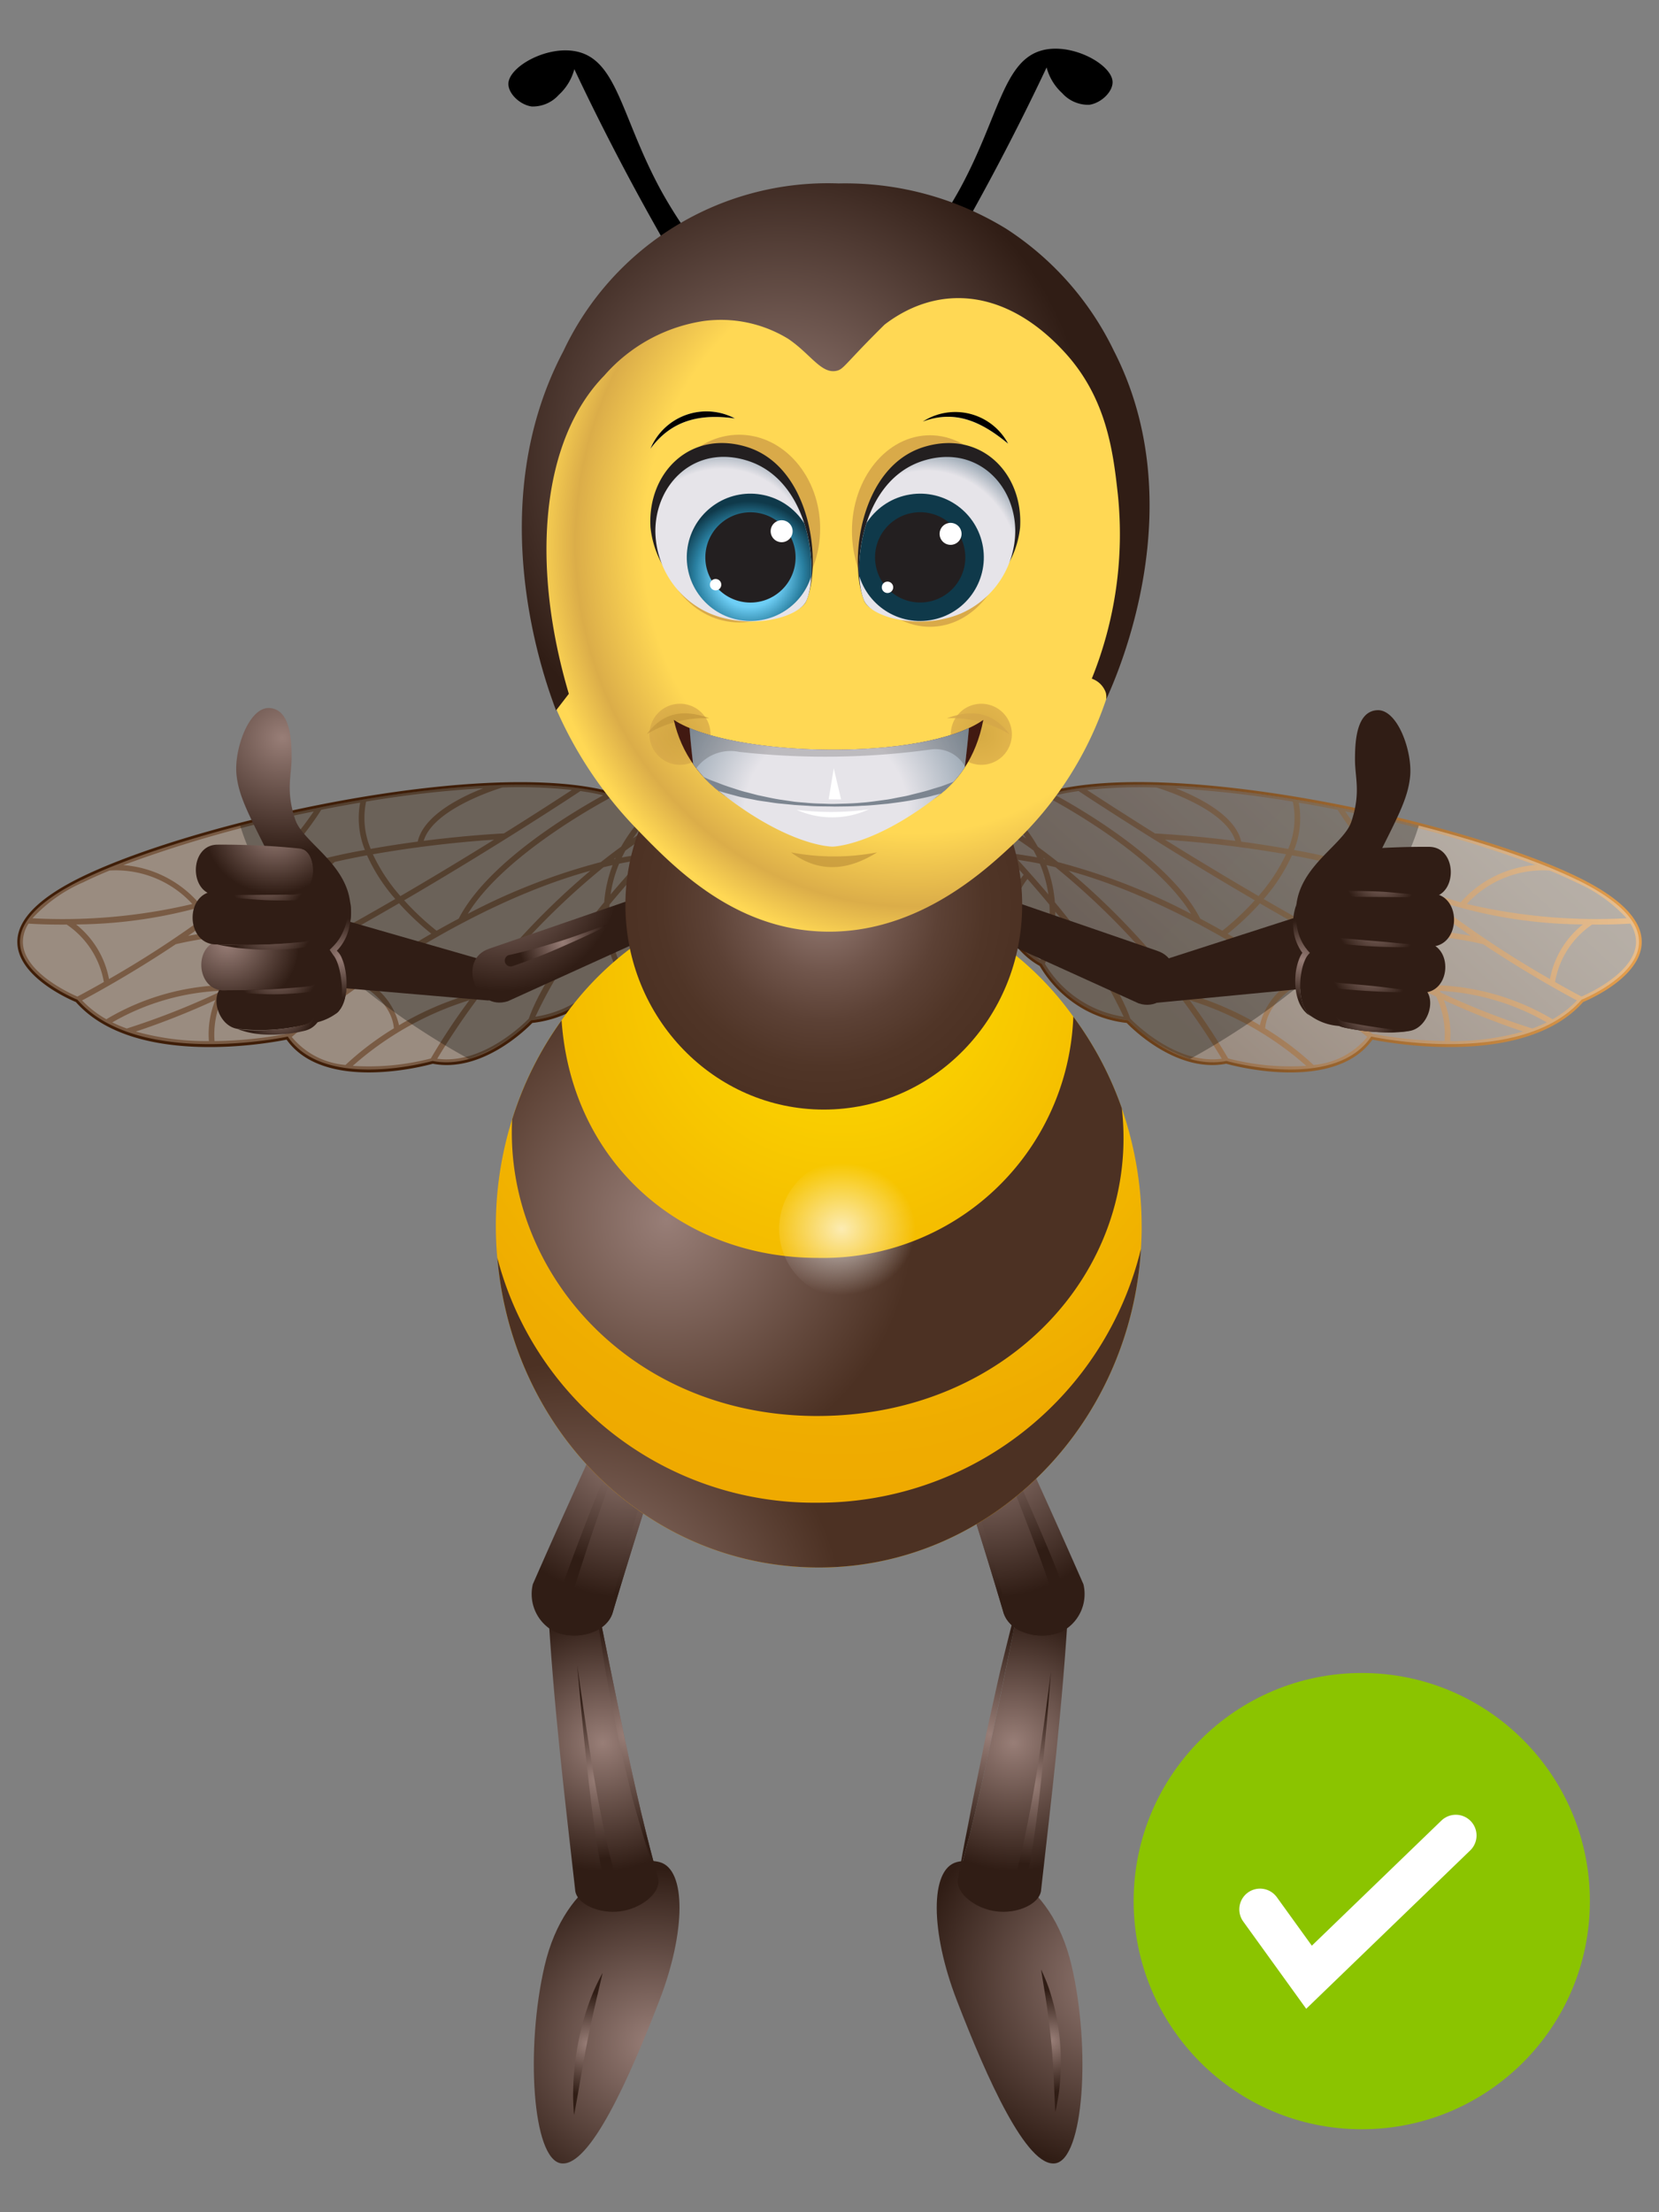 <svg xmlns="http://www.w3.org/2000/svg" xmlns:xlink="http://www.w3.org/1999/xlink" width="120" height="160" viewBox="0 0 120 160">
  <rect x="0" y="0" width="120" height="160" fill="#808080" stroke="none"/>
  <defs>
    <radialGradient id="radial-gradient" cx="0.458" cy="0.678" r="0.662" gradientTransform="translate(-0.025) scale(1.054 1)" gradientUnits="objectBoundingBox">
      <stop offset="0.81" stop-color="#e6e4e9"/>
      <stop offset="0.99" stop-color="#91a0ad"/>
    </radialGradient>
    <radialGradient id="radial-gradient-2" cx="0.411" cy="0.668" r="0.662" gradientTransform="translate(-0.027) scale(1.054 1)" xlink:href="#radial-gradient"/>
    <radialGradient id="radial-gradient-3" cx="0.743" cy="-0.056" r="0.894" gradientTransform="matrix(1.006, 0.348, -0.373, 0.938, 2.99, -4.419)" gradientUnits="objectBoundingBox">
      <stop offset="0" stop-color="#334157"/>
      <stop offset="1"/>
    </radialGradient>
    <radialGradient id="radial-gradient-4" cx="0.256" cy="-0.052" r="0.894" gradientTransform="matrix(-1.006, 0.348, 0.373, 0.938, 148.53, -25.734)" xlink:href="#radial-gradient-3"/>
    <linearGradient id="linear-gradient" y1="0.5" x2="1" y2="0.5" gradientUnits="objectBoundingBox">
      <stop offset="0" stop-color="#3f1e08"/>
      <stop offset="1" stop-color="#e6a04e"/>
    </linearGradient>
    <linearGradient id="linear-gradient-2" x1="5.725" y1="11.334" x2="6.643" y2="10.858" gradientUnits="objectBoundingBox">
      <stop offset="0" stop-color="#b49780"/>
      <stop offset="0.07" stop-color="#bba08a"/>
      <stop offset="0.34" stop-color="#d6c1ae"/>
      <stop offset="0.59" stop-color="#e9d9c8"/>
      <stop offset="0.82" stop-color="#f4e7d8"/>
      <stop offset="1" stop-color="#f9edde"/>
    </linearGradient>
    <linearGradient id="linear-gradient-3" x1="-0.258" y1="-0.053" x2="0.664" y2="0.529" gradientUnits="objectBoundingBox">
      <stop offset="0"/>
      <stop offset="1" stop-color="#040200"/>
    </linearGradient>
    <linearGradient id="linear-gradient-4" x1="26.435" y1="0.5" x2="27.435" y2="0.5" xlink:href="#linear-gradient"/>
    <linearGradient id="linear-gradient-5" x1="29.486" y1="-16.427" x2="30.429" y2="-16.427" xlink:href="#linear-gradient-2"/>
    <linearGradient id="linear-gradient-6" x1="39.403" y1="-0.053" x2="40.325" y2="0.529" xlink:href="#linear-gradient-3"/>
    <radialGradient id="radial-gradient-5" cx="0.509" cy="0.427" r="0.955" gradientTransform="translate(1.81 0.606) scale(0.408 0.888)" gradientUnits="objectBoundingBox">
      <stop offset="0" stop-color="#987e77"/>
      <stop offset="1" stop-color="#301d15"/>
    </radialGradient>
    <radialGradient id="radial-gradient-6" cx="4.38" cy="10.801" r="1.181" gradientTransform="translate(0.352) scale(0.295 1)" xlink:href="#radial-gradient-5"/>
    <radialGradient id="radial-gradient-7" cx="0.191" cy="-0.103" r="0.944" gradientTransform="translate(0.089) scale(0.537 1)" xlink:href="#radial-gradient-5"/>
    <radialGradient id="radial-gradient-8" cx="0.5" cy="0.5" r="0.932" gradientTransform="translate(0.295) scale(0.41 1)" xlink:href="#radial-gradient-5"/>
    <radialGradient id="radial-gradient-9" cx="0.409" cy="0.093" r="0.372" gradientTransform="translate(-0.72) scale(2.758 1)" xlink:href="#radial-gradient-5"/>
    <radialGradient id="radial-gradient-10" cx="0.5" cy="0.5" r="0.36" gradientTransform="translate(-2.139) scale(5.28 1)" xlink:href="#radial-gradient-5"/>
    <radialGradient id="radial-gradient-11" cx="0.648" cy="-0.191" r="1.146" gradientTransform="matrix(0.463, -0.023, 0.012, 1.104, -8.067, -0.564)" xlink:href="#radial-gradient-5"/>
    <radialGradient id="radial-gradient-12" cx="0.5" cy="0.5" r="0.683" gradientTransform="translate(0.197) scale(0.605 1)" xlink:href="#radial-gradient-5"/>
    <radialGradient id="radial-gradient-13" cx="0.729" cy="-0.238" r="1.262" gradientTransform="matrix(0.405, -0.02, 0.009, 1.04, -0.048, 0.324)" xlink:href="#radial-gradient-5"/>
    <radialGradient id="radial-gradient-14" cx="0.5" cy="0.5" r="0.767" gradientTransform="translate(0.241) scale(0.519 1)" xlink:href="#radial-gradient-5"/>
    <radialGradient id="radial-gradient-15" cx="0.652" cy="-0.227" r="1.223" gradientTransform="translate(1.631 0.672) scale(0.418 1.068)" xlink:href="#radial-gradient-5"/>
    <radialGradient id="radial-gradient-16" cx="0.5" cy="0.5" r="0.764" gradientTransform="translate(0.239) scale(0.522 1)" xlink:href="#radial-gradient-5"/>
    <radialGradient id="radial-gradient-17" cx="0.657" cy="-0.271" r="1.235" gradientTransform="translate(0.374) scale(0.43 1)" xlink:href="#radial-gradient-5"/>
    <radialGradient id="radial-gradient-18" cx="0.5" cy="0.5" r="0.763" gradientTransform="translate(0.238) scale(0.523 1)" xlink:href="#radial-gradient-5"/>
    <radialGradient id="radial-gradient-19" cx="0.5" cy="0.5" r="0.852" gradientTransform="matrix(-0.456, 0, 0, 1, 114.321, 0)" xlink:href="#radial-gradient-5"/>
    <radialGradient id="radial-gradient-20" cx="0.5" cy="0.5" r="1.128" gradientTransform="matrix(-0.33, 0, 0, 1, 158.94, 0)" xlink:href="#radial-gradient-5"/>
    <radialGradient id="radial-gradient-21" cx="0.809" cy="-0.103" r="0.944" gradientTransform="matrix(-0.537, 0, 0, 1, 114.942, 0)" xlink:href="#radial-gradient-5"/>
    <radialGradient id="radial-gradient-22" cx="0.5" cy="0.5" r="0.932" gradientTransform="matrix(-0.41, 0, 0, 1, 191.527, 0)" xlink:href="#radial-gradient-5"/>
    <radialGradient id="radial-gradient-23" cx="0.591" cy="0.093" r="0.372" gradientTransform="matrix(-2.758, 0, 0, 1, 502.311, 0)" xlink:href="#radial-gradient-5"/>
    <radialGradient id="radial-gradient-24" cx="0.499" cy="0.5" r="0.358" gradientTransform="translate(-2.62) scale(6.251 1)" xlink:href="#radial-gradient-5"/>
    <radialGradient id="radial-gradient-25" cx="-0.535" cy="-0.188" r="1.146" gradientTransform="matrix(-0.463, -0.023, -0.012, 1.104, 234.432, 2.62)" xlink:href="#radial-gradient-5"/>
    <radialGradient id="radial-gradient-26" cx="0.5" cy="0.501" r="0.705" gradientTransform="translate(0.211) scale(0.579 1)" xlink:href="#radial-gradient-5"/>
    <radialGradient id="radial-gradient-27" cx="0.272" cy="-0.26" r="1.262" gradientTransform="matrix(-0.405, -0.02, -0.009, 1.04, 171.268, 2.565)" xlink:href="#radial-gradient-5"/>
    <radialGradient id="radial-gradient-28" cx="0.5" cy="0.5" r="0.791" gradientTransform="translate(0.25) scale(0.5 1)" xlink:href="#radial-gradient-5"/>
    <radialGradient id="radial-gradient-29" cx="0.729" cy="-0.227" r="1.223" gradientTransform="matrix(-0.418, 0, 0, 1.068, 165.652, 0.673)" xlink:href="#radial-gradient-5"/>
    <radialGradient id="radial-gradient-30" cx="0.5" cy="0.5" r="0.797" gradientTransform="translate(0.252) scale(0.495 1)" xlink:href="#radial-gradient-5"/>
    <radialGradient id="radial-gradient-31" cx="0.343" cy="-0.271" r="1.235" gradientTransform="matrix(-0.43, 0, 0, 1, 186.095, 0)" xlink:href="#radial-gradient-5"/>
    <radialGradient id="radial-gradient-32" cx="0.5" cy="0.5" r="0.805" gradientTransform="translate(0.256) scale(0.488 1)" xlink:href="#radial-gradient-5"/>
    <radialGradient id="radial-gradient-33" cx="0.794" cy="0.61" r="0.565" gradientTransform="translate(-0.855) scale(2.077 1)" xlink:href="#radial-gradient-5"/>
    <radialGradient id="radial-gradient-34" cx="0.5" cy="0.5" r="0.373" gradientTransform="translate(-0.993) scale(2.986 1)" xlink:href="#radial-gradient-5"/>
    <radialGradient id="radial-gradient-35" cx="0.5" cy="0.5" r="0.362" gradientTransform="translate(-1.759) scale(4.516 1)" xlink:href="#radial-gradient-5"/>
    <radialGradient id="radial-gradient-36" cx="0.5" cy="0.5" r="0.393" gradientTransform="translate(-0.523) scale(2.047 1)" xlink:href="#radial-gradient-5"/>
    <radialGradient id="radial-gradient-37" cx="0.5" cy="0.5" r="0.388" gradientTransform="translate(-0.613) scale(2.227 1)" xlink:href="#radial-gradient-5"/>
    <radialGradient id="radial-gradient-38" cx="0.5" cy="0.5" r="0.381" gradientTransform="translate(-0.755) scale(2.509 1)" xlink:href="#radial-gradient-5"/>
    <radialGradient id="radial-gradient-39" cx="0.5" cy="0.5" r="0.359" gradientTransform="translate(-2.29) scale(5.576 1)" xlink:href="#radial-gradient-5"/>
    <radialGradient id="radial-gradient-40" cx="0.5" cy="0.5" r="0.361" gradientTransform="translate(-1.907) scale(4.815 1)" xlink:href="#radial-gradient-5"/>
    <radialGradient id="radial-gradient-41" cx="1.197" cy="0.406" r="0.619" gradientTransform="translate(-1.289) scale(2.077 1)" xlink:href="#radial-gradient-5"/>
    <radialGradient id="radial-gradient-42" cx="0.5" cy="0.5" r="0.357" gradientTransform="translate(-3.099) scale(7.2 1)" xlink:href="#radial-gradient-5"/>
    <radialGradient id="radial-gradient-43" cx="0.5" cy="0.5" r="0.373" gradientTransform="translate(-0.993) scale(2.986 1)" xlink:href="#radial-gradient-5"/>
    <radialGradient id="radial-gradient-44" cx="0.5" cy="0.5" r="0.362" gradientTransform="translate(-1.759) scale(4.517 1)" xlink:href="#radial-gradient-5"/>
    <radialGradient id="radial-gradient-45" cx="0.5" cy="0.5" r="0.359" gradientTransform="translate(-2.366) scale(5.732 1)" xlink:href="#radial-gradient-5"/>
    <radialGradient id="radial-gradient-46" cx="0.5" cy="0.5" r="0.393" gradientTransform="translate(-0.523) scale(2.047 1)" xlink:href="#radial-gradient-5"/>
    <radialGradient id="radial-gradient-47" cx="0.5" cy="0.5" r="0.388" gradientTransform="translate(-0.613) scale(2.227 1)" xlink:href="#radial-gradient-5"/>
    <radialGradient id="radial-gradient-48" cx="0.5" cy="0.5" r="0.384" gradientTransform="translate(-0.672) scale(2.343 1)" xlink:href="#radial-gradient-5"/>
    <radialGradient id="radial-gradient-49" cx="0.493" cy="0.116" r="0.888" gradientTransform="translate(0.015 -0.006) scale(1.056 1.053)" gradientUnits="objectBoundingBox">
      <stop offset="0" stop-color="#ffe100"/>
      <stop offset="0.03" stop-color="#fede00"/>
      <stop offset="0.42" stop-color="#f5bf00"/>
      <stop offset="0.75" stop-color="#efac00"/>
      <stop offset="0.99" stop-color="#eea600"/>
    </radialGradient>
    <radialGradient id="radial-gradient-50" cx="0.531" cy="0.509" r="0.596" gradientTransform="translate(-0.092 -0.027) scale(0.653 1.053)" gradientUnits="objectBoundingBox">
      <stop offset="0" stop-color="#987e77"/>
      <stop offset="1" stop-color="#4c3123"/>
    </radialGradient>
    <radialGradient id="radial-gradient-51" cx="-0.259" cy="1.199" r="0.843" gradientTransform="translate(0.252) scale(0.495 1)" xlink:href="#radial-gradient-50"/>
    <radialGradient id="radial-gradient-52" cx="0.487" cy="0.5" r="0.529" gradientTransform="translate(-0.04 0.054) scale(1.006 0.893)" gradientUnits="objectBoundingBox">
      <stop offset="0" stop-color="#fff"/>
      <stop offset="1" stop-color="#fff" stop-opacity="0"/>
    </radialGradient>
    <radialGradient id="radial-gradient-53" cx="0.5" cy="0.5" r="0.493" gradientTransform="translate(-0.015) scale(1.031 1)" gradientUnits="objectBoundingBox">
      <stop offset="0" stop-color="#987e77"/>
      <stop offset="0.07" stop-color="#8e746c"/>
      <stop offset="0.33" stop-color="#71564c"/>
      <stop offset="0.57" stop-color="#5c4135"/>
      <stop offset="0.8" stop-color="#503527"/>
      <stop offset="1" stop-color="#4c3123"/>
    </radialGradient>
    <linearGradient id="linear-gradient-7" x1="0.255" y1="0.439" x2="1.402" y2="0.723" gradientUnits="objectBoundingBox">
      <stop offset="0" stop-color="#351b07"/>
      <stop offset="1" stop-color="#772304"/>
    </linearGradient>
    <linearGradient id="linear-gradient-8" x1="1.048" y1="0.909" x2="0.483" y2="0.487" gradientUnits="objectBoundingBox">
      <stop offset="0" stop-color="#fff"/>
      <stop offset="1" stop-color="#fff"/>
    </linearGradient>
    <linearGradient id="linear-gradient-9" x1="394.3" y1="0.439" x2="395.446" y2="0.723" xlink:href="#linear-gradient-7"/>
    <linearGradient id="linear-gradient-10" x1="395.093" y1="0.909" x2="394.527" y2="0.487" xlink:href="#linear-gradient-8"/>
    <radialGradient id="radial-gradient-54" cx="0.488" cy="0.469" r="0.488" gradientTransform="translate(0.044 -0.073) scale(1.198 1.143)" gradientUnits="objectBoundingBox">
      <stop offset="0.71" stop-color="#ffd854"/>
      <stop offset="0.89" stop-color="#dbad49"/>
      <stop offset="1" stop-color="#ffd854"/>
    </radialGradient>
    <radialGradient id="radial-gradient-55" cx="0.497" cy="0.462" r="0.517" gradientTransform="translate(0.003 -0.032) scale(0.839 1.184)" xlink:href="#radial-gradient-5"/>
    <radialGradient id="radial-gradient-56" cx="0.497" cy="0.5" r="0.433" gradientTransform="translate(0.776 0.28) scale(1.158 1.154)" gradientUnits="objectBoundingBox">
      <stop offset="0" stop-color="#c5983c"/>
      <stop offset="1" stop-color="#d5a648"/>
    </radialGradient>
    <radialGradient id="radial-gradient-57" cx="0.505" cy="0.491" r="0.409" gradientTransform="translate(0.85 1.166) scale(1.227 1.226)" xlink:href="#radial-gradient-56"/>
    <clipPath id="clip-path">
      <path id="Path_18828" data-name="Path 18828" d="M570.908,287.032c-.893-2.086-.322-8.671,4.292-10.113,3.762-1.176,6.644,1.646,6.644,5.115a6.563,6.563,0,0,1-3.939,5.939C574.964,289.207,571.437,288.266,570.908,287.032Z" transform="translate(-570.553 -276.648)" fill="url(#radial-gradient)"/>
    </clipPath>
    <radialGradient id="radial-gradient-59" cx="0.482" cy="0.717" r="0.568" gradientTransform="matrix(-0.987, -0.16, -0.16, 0.987, 252.656, 20.306)" gradientUnits="objectBoundingBox">
      <stop offset="0.46" stop-color="#6ecef5"/>
      <stop offset="0.75" stop-color="#297fa0"/>
      <stop offset="1" stop-color="#0f394a"/>
    </radialGradient>
    <clipPath id="clip-path-2">
      <path id="Path_18833" data-name="Path 18833" d="M443.366,287c.893-2.086.322-8.671-4.292-10.113-3.762-1.176-6.644,1.646-6.644,5.115a6.563,6.563,0,0,0,3.94,5.939C439.309,289.177,442.836,288.236,443.366,287Z" transform="translate(-432.43 -276.618)" fill="url(#radial-gradient-2)"/>
    </clipPath>
    <radialGradient id="radial-gradient-61" cx="0.346" cy="0.666" r="0.568" gradientTransform="matrix(0.783, 0.623, -0.623, 0.783, 0.557, -0.143)" xlink:href="#radial-gradient-59"/>
    <radialGradient id="radial-gradient-62" cx="0.5" cy="0.5" r="0.5" gradientTransform="matrix(1, 0, 0, 1, 0, 0)" xlink:href="#radial-gradient-56"/>
    <radialGradient id="radial-gradient-63" cx="0.5" cy="0.5" r="0.5" gradientTransform="matrix(1, 0, 0, 1, 0, 0)" xlink:href="#radial-gradient-56"/>
    <radialGradient id="radial-gradient-64" cx="0.801" cy="0.846" r="3.515" gradientTransform="translate(0.535) scale(0.332 1)" gradientUnits="objectBoundingBox">
      <stop offset="0.52" stop-color="#c5983c"/>
      <stop offset="1" stop-color="#d5a648"/>
    </radialGradient>
    <radialGradient id="radial-gradient-65" cx="0.199" cy="0.846" r="3.515" gradientTransform="matrix(-0.332, 0, 0, 1, 341.914, 0)" xlink:href="#radial-gradient-64"/>
    <radialGradient id="radial-gradient-66" cx="0.5" cy="0.5" r="1.088" gradientTransform="translate(0.328) scale(0.344 1)" gradientUnits="objectBoundingBox">
      <stop offset="0.01" stop-color="#561e13"/>
      <stop offset="1" stop-color="#411911"/>
    </radialGradient>
    <radialGradient id="radial-gradient-67" cx="0.489" cy="0.699" r="1.368" gradientTransform="translate(0.281) scale(0.425 1)" gradientUnits="objectBoundingBox">
      <stop offset="0.5" stop-color="#e6e4e9"/>
      <stop offset="0.99" stop-color="#91a0ad"/>
    </radialGradient>
    <radialGradient id="radial-gradient-68" cx="0.801" cy="0.845" r="6.648" gradientTransform="translate(0.414) scale(0.172 1)" xlink:href="#radial-gradient-64"/>
    <clipPath id="clip-Success_Bee">
      <rect width="120" height="160"/>
    </clipPath>
  </defs>
  <g id="Success_Bee" data-name="Success Bee" clip-path="url(#clip-Success_Bee)">
    <g id="Group_9019" data-name="Group 9019">
      <g id="Asset_1" data-name="Asset 1" transform="translate(1.25 3.521)" style="isolation: isolate">
        <g id="Layer_2" transform="translate(0 0)">
          <g id="Layer_2-2" transform="translate(0 0)">
            <g id="Group_8832" data-name="Group 8832">
              <path id="Path_18761" data-name="Path 18761" d="M347.374,20.507c-2.109-3.406-4.225-7.076-6.3-11.014q-1.867-3.548-3.469-6.951A3.83,3.83,0,0,1,336.479,4.4a2.518,2.518,0,0,1-1.961.84c-.876-.126-1.724-.967-1.681-1.681.076-1.238,2.876-2.786,5.011-2.277,2.886.688,3.185,4.81,6.022,10.023a33.064,33.064,0,0,0,7.989,9.591C350.986,22.046,347.881,21.691,347.374,20.507Z" transform="translate(-297.312 -1.06)" fill="url(#radial-gradient-3)"/>
              <path id="Path_18762" data-name="Path 18762" d="M568.525,19.317c2.109-3.406,4.225-7.076,6.3-11.014q1.867-3.548,3.469-6.951a3.832,3.832,0,0,0,1.128,1.862,2.518,2.518,0,0,0,1.961.84c.876-.126,1.724-.967,1.681-1.681-.076-1.238-2.876-2.786-5.011-2.277-2.886.688-3.185,4.81-6.022,10.023a33.062,33.062,0,0,1-7.989,9.591C564.913,20.856,568.018,20.5,568.525,19.317Z" transform="translate(-503.84 0.003)" fill="url(#radial-gradient-4)"/>
              <g id="Group_8779" data-name="Group 8779" transform="translate(69.691 53.042)">
                <path id="Path_18763" data-name="Path 18763" d="M700.767,508.615c.062-1.637-1.481-3.24-4.586-4.762-6.338-3.109-20.107-6.55-30.334-6.863l-.042-.013,0,.011c-4.556-.136-8.405.351-10.572,1.77l-.043.028-2.228,4.124.026.081c.054.173.113.381.179.618.519,1.837,1.482,5.246,4.06,6.658a8.606,8.606,0,0,0,3.317,3.2,8.175,8.175,0,0,0,2.97.92c.463.478,3.668,3.626,7.2,2.953.715.2,7.863,2.059,10.577-1.744,1.312.264,11.038,2.027,15.243-2.721.477-.2,4.142-1.8,4.234-4.26Zm-4.764-4.4a10.8,10.8,0,0,1,3.674,2.6,40.791,40.791,0,0,1-11.563-1.032,7.5,7.5,0,0,1,5.995-2.418c.687.284,1.323.569,1.9.849Zm-3.155,10.577a54.114,54.114,0,0,1-6.624-2.605l-.056-.122a17.2,17.2,0,0,1,7.728,2.281A10.35,10.35,0,0,1,692.848,514.794Zm-19.739-5.484a42.252,42.252,0,0,1,4.751-.918c.422.231.844.461,1.268.688,1.708.917,3.424,1.8,5.1,2.612a15.479,15.479,0,0,0-5.566,1.419C677.25,512.054,675.344,510.7,673.109,509.31Zm-5.043,3.434a22.94,22.94,0,0,1,8.436,4.75,18,18,0,0,1-5.647-.534A44.642,44.642,0,0,0,668.066,512.743Zm-.4-.53a53.384,53.384,0,0,0-8.354-8.836c6.153,1.7,12.11,5.2,16.23,8.006a4.827,4.827,0,0,0-2.391,3.173A22.574,22.574,0,0,0,667.67,512.213Zm7.375-10.026a12.725,12.725,0,0,1-1.991,3.024c-2.487-1.449-4.8-2.857-6.766-4.076A83.638,83.638,0,0,1,675.045,502.187Zm9.2,2.236a24.933,24.933,0,0,1-4.922-5.339,90.194,90.194,0,0,1,13.768,3.879,8.075,8.075,0,0,0-5.417,2.7,21.562,21.562,0,0,1-3.428-1.244Zm-.2.352c1.408,1.19,2.911,2.31,4.366,3.314a27.738,27.738,0,0,0-5.17-.473,43.717,43.717,0,0,0-4.571-4.664,29.409,29.409,0,0,1,5.362,1.818Zm-1-.873a40.771,40.771,0,0,0-7.42-2.02,6.179,6.179,0,0,0,.342-3.426c.938.159,1.877.332,2.811.518a22.457,22.457,0,0,0,4.266,4.929Zm-5.235-1.156a45.242,45.242,0,0,1,4.883,4.871,40.215,40.215,0,0,0-4.754.358c-1.534-.841-3.049-1.7-4.511-2.548a12.712,12.712,0,0,0,2.045-3.162c.775.143,1.558.3,2.337.481Zm-6.989,5.194a19.665,19.665,0,0,0,2.335-2.2c1.335.775,2.715,1.559,4.114,2.333a39.942,39.942,0,0,0-4.633.95q-.879-.539-1.816-1.079Zm1.963-2.42a19.5,19.5,0,0,1-2.345,2.2q-.783-.442-1.6-.875c-2.146-4.187-8.652-7.94-10.451-8.921.517-.124,1.068-.225,1.649-.307.592.393,6.041,3.991,12.746,7.9Zm5.759,2.786a38.952,38.952,0,0,1,4.485-.286,21.8,21.8,0,0,1,2.48,3.629c-.146,0-.294,0-.437,0C682.938,510.636,680.726,509.492,678.542,508.306Zm7.43,3.352a20.782,20.782,0,0,0-2.4-3.636,25.787,25.787,0,0,1,5.736.674c2.921,1.952,5.516,3.39,6.545,3.943l.231.123a7.446,7.446,0,0,1-1.759,1.362A17.558,17.558,0,0,0,685.972,511.658Zm-.61-6.321a34.553,34.553,0,0,0,11.15,1.927,6.616,6.616,0,0,0-2.379,3.952,73.738,73.738,0,0,1-8.771-5.88Zm-9.826-6.954a5.729,5.729,0,0,1-.332,3.422c-1.178-.211-2.328-.385-3.4-.527-.422-1.9-3.1-3.217-4.731-3.857a78.267,78.267,0,0,1,8.464.964Zm-9.845-1.016c.052.015,4.975,1.473,5.682,3.855-3.06-.388-5.407-.517-5.8-.536-2.373-1.484-4.136-2.632-4.918-3.145a35.962,35.962,0,0,1,5.04-.177v0Zm-7.88.711c.727.381,7.787,4.185,10.368,8.425a45.279,45.279,0,0,0-9.625-3.744q-.713-.567-1.464-1.112a12.064,12.064,0,0,0-1.727-2.335l.13-.24a8.694,8.694,0,0,1,2.319-.993Zm-1.47,5.9c.493.559,1.032,1.185,1.588,1.855a9.044,9.044,0,0,1-.647,3.992,6.147,6.147,0,0,1-2.034-2.08,5.29,5.29,0,0,1,1.092-3.767Zm-.689-1.383q.792.114,1.586.275a9.211,9.211,0,0,1,.617,2.229C657.035,504.133,656.268,503.272,655.652,502.6Zm-.43-.465c-.418-.449-.727-.772-.881-.931l.371-.686q1.068.676,2.067,1.4c.093.169.178.337.257.5C656.431,502.307,655.826,502.209,655.222,502.134Zm-.063-2.445a12.251,12.251,0,0,1,1.078,1.353q-.653-.451-1.333-.883l.254-.471Zm-1.02,1.889c.111.115.268.281.461.487q-.347-.034-.693-.058Zm3.354.871.124.1-.09-.019C657.515,502.5,657.5,502.475,657.492,502.449Zm-3.939,1.053c-.058-.2-.11-.389-.158-.546l.3-.557q.66.04,1.323.12c.3.329.657.718,1.048,1.157a5.79,5.79,0,0,0-1.259,3.29,19.185,19.185,0,0,1-1.256-3.463Zm4.047,6.611a9.3,9.3,0,0,0,.753-3.761,32.786,32.786,0,0,1,4.943,7.592,8.051,8.051,0,0,1-5.694-3.831Zm6.181,3.971c-.914-2.569-3.3-5.815-5.458-8.421a9.517,9.517,0,0,0-.608-2.685q.328.072.655.153a53.484,53.484,0,0,1,12.03,13.851c-3.271.451-6.316-2.586-6.617-2.9Zm13.251,3.348a21.752,21.752,0,0,0-3.5-2.649c.151-1.776,1.914-2.884,2.381-3.146,2.669,1.842,4.5,3.342,5.006,3.767a5.63,5.63,0,0,1-3.89,2.029Zm4.258-2.248c-.181-.155-.985-.828-2.265-1.8a15.469,15.469,0,0,1,5.962-1.329q.459.218.915.428a6.346,6.346,0,0,1,.606,3.218,30.319,30.319,0,0,1-5.219-.519Zm5.626.52a6.454,6.454,0,0,0-.468-2.968,55.588,55.588,0,0,0,5.745,2.278A18.832,18.832,0,0,1,686.915,515.705Zm9.5-3.221c-.224-.116-.918-.484-1.915-1.052a6.305,6.305,0,0,1,2.685-4.154c1.422.012,2.431-.047,2.764-.069a2.455,2.455,0,0,1,.408,1.394c-.08,2.131-3.391,3.645-3.942,3.883Z" transform="translate(-652.96 -496.966)" fill="url(#linear-gradient)"/>
              </g>
              <path id="Path_18764" data-name="Path 18764" d="M697.924,505.6c-9.041-4.435-33.73-9.7-40.751-5.106l-2.162,4c.463,1.489,1.317,5.655,4.2,7.187a8.166,8.166,0,0,0,6.234,4.075s3.424,3.676,7.113,2.938c0,0,7.8,2.234,10.479-1.762,0,0,10.842,2.339,15.213-2.665,0,0,9.558-3.825-.32-8.671Z" transform="translate(-585.1 -445.484)" opacity="0.5" fill="url(#linear-gradient-2)"/>
              <g id="Group_8780" data-name="Group 8780" transform="translate(69.909 53.228)">
                <path id="Path_18765" data-name="Path 18765" d="M686.464,501.664c-10.8-2.783-24.385-4.4-29.3-1.183l-2.162,4c.463,1.489,1.317,5.655,4.2,7.187a8.166,8.166,0,0,0,6.234,4.075,11.146,11.146,0,0,0,4.49,2.8c3.813-2.088,13.98-8.341,16.543-16.885Z" transform="translate(-655 -498.704)" opacity="0.3" fill="url(#linear-gradient-3)"/>
              </g>
              <g id="Group_8781" data-name="Group 8781" transform="translate(0 53.043)">
                <path id="Path_18766" data-name="Path 18766" d="M4.239,512.884c4.205,4.748,13.932,2.985,15.243,2.721,2.714,3.8,9.862,1.942,10.577,1.744,3.531.672,6.736-2.475,7.2-2.953a8.171,8.171,0,0,0,2.97-.92,8.6,8.6,0,0,0,3.317-3.2c2.578-1.412,3.54-4.821,4.06-6.658.067-.237.126-.446.179-.618l.026-.081L45.584,498.8l-.043-.028c-2.167-1.418-6.015-1.905-10.572-1.77l0-.011-.042.013c-10.227.313-24,3.754-30.334,6.863-3.1,1.521-4.647,3.124-4.585,4.761C.1,511.084,3.762,512.686,4.239,512.884Zm2.426-9.509a7.5,7.5,0,0,1,6,2.419A40.793,40.793,0,0,1,1.1,506.826a10.838,10.838,0,0,1,3.674-2.6c.573-.281,1.208-.566,1.9-.85Zm.21,10.982a17.181,17.181,0,0,1,7.728-2.281l-.056.122A54.036,54.036,0,0,1,7.924,514.8,10.3,10.3,0,0,1,6.875,514.357ZM22.11,513.12a15.508,15.508,0,0,0-5.566-1.419c1.677-.812,3.393-1.695,5.1-2.612.424-.227.846-.458,1.268-.688a42.2,42.2,0,0,1,4.751.918c-2.235,1.394-4.14,2.744-5.553,3.8Zm7.806,3.848a18,18,0,0,1-5.647.534,22.94,22.94,0,0,1,8.436-4.75A44.91,44.91,0,0,0,29.916,516.967Zm-2.3-2.4a4.827,4.827,0,0,0-2.391-3.173c4.12-2.809,10.077-6.308,16.23-8.006a53.424,53.424,0,0,0-8.354,8.836A22.519,22.519,0,0,0,27.615,514.564Zm6.866-13.421c-1.963,1.22-4.279,2.627-6.766,4.076a12.692,12.692,0,0,1-1.991-3.024A83.588,83.588,0,0,1,34.481,501.142Zm-21.387,4.533a8.075,8.075,0,0,0-5.417-2.7,90.17,90.17,0,0,1,13.768-3.879,24.926,24.926,0,0,1-4.922,5.339,21.6,21.6,0,0,1-3.428,1.244Zm3.645-.9A29.332,29.332,0,0,1,22.1,502.96a43.819,43.819,0,0,0-4.571,4.664,27.735,27.735,0,0,0-5.17.473c1.456-1,2.959-2.124,4.366-3.314Zm5.253-5.8c.934-.186,1.873-.359,2.811-.518a6.176,6.176,0,0,0,.342,3.426,40.674,40.674,0,0,0-7.42,2.02,22.426,22.426,0,0,0,4.266-4.929Zm3.307,3.291a12.7,12.7,0,0,0,2.045,3.162c-1.461.847-2.977,1.707-4.51,2.548a40.256,40.256,0,0,0-4.754-.357,45.021,45.021,0,0,1,4.883-4.871c.779-.178,1.563-.338,2.337-.481Zm2.835,6.754a40.225,40.225,0,0,0-4.633-.95c1.4-.773,2.779-1.557,4.114-2.333a19.57,19.57,0,0,0,2.335,2.2q-.938.538-1.817,1.079Zm12.6-11.4c.581.082,1.132.185,1.649.307-1.8.98-8.3,4.733-10.451,8.921q-.816.432-1.6.875a19.494,19.494,0,0,1-2.345-2.2c6.7-3.91,12.154-7.507,12.746-7.9ZM15.7,511.658c-.143,0-.29,0-.437,0a21.8,21.8,0,0,1,2.48-3.629,38.707,38.707,0,0,1,4.485.286c-2.185,1.188-4.4,2.331-6.529,3.345Zm-9.25,2.472a7.413,7.413,0,0,1-1.759-1.362l.231-.123c1.029-.553,3.624-1.99,6.545-3.943a25.786,25.786,0,0,1,5.736-.674,20.756,20.756,0,0,0-2.4,3.636A17.548,17.548,0,0,0,6.448,514.129Zm.188-2.905a6.616,6.616,0,0,0-2.379-3.952,34.581,34.581,0,0,0,11.15-1.928A73.623,73.623,0,0,1,6.636,511.224Zm27.061-13.8c-1.635.642-4.309,1.962-4.731,3.857-1.074.142-2.224.316-3.4.527a5.731,5.731,0,0,1-.332-3.422,78.263,78.263,0,0,1,8.464-.964Zm1.38-.057a35.959,35.959,0,0,1,5.04.177c-.782.514-2.546,1.663-4.918,3.145-.4.019-2.743.147-5.8.536.708-2.382,5.63-3.84,5.682-3.855v0Zm10.2,1.707.13.24a12.067,12.067,0,0,0-1.727,2.335q-.751.546-1.464,1.112a45.274,45.274,0,0,0-9.625,3.744c2.581-4.24,9.641-8.044,10.368-8.425a8.7,8.7,0,0,1,2.319.993Zm.243,8.679a6.138,6.138,0,0,1-2.034,2.08,9.044,9.044,0,0,1-.647-3.992c.556-.67,1.1-1.3,1.588-1.855a5.284,5.284,0,0,1,1.092,3.767Zm-2.605-2.646a9.216,9.216,0,0,1,.617-2.229q.794-.162,1.586-.275C44.5,503.279,43.733,504.14,42.913,505.111Zm.819-2.679c.08-.168.164-.335.257-.5q1-.725,2.067-1.4l.37.686c-.155.159-.463.481-.881.931Q44.64,502.255,43.732,502.432Zm2.131-2.265c-.454.287-.9.582-1.333.883a12.154,12.154,0,0,1,1.078-1.353l.254.471Zm1,1.846q-.346.024-.693.058c.193-.206.35-.371.461-.487l.232.429Zm-3.619.518-.09.019.124-.1Zm2.717,4.44A5.779,5.779,0,0,0,44.7,503.68c.391-.439.745-.828,1.048-1.157q.664-.078,1.323-.12l.3.557c-.048.158-.1.343-.158.546a19.169,19.169,0,0,1-1.256,3.464Zm-8.485,6.978a32.717,32.717,0,0,1,4.943-7.592,9.3,9.3,0,0,0,.752,3.761,8.054,8.054,0,0,1-5.694,3.831Zm-7.1,3.038a53.441,53.441,0,0,1,12.03-13.85c.219-.053.437-.1.655-.153a9.52,9.52,0,0,0-.608,2.685c-2.159,2.606-4.545,5.852-5.458,8.421-.3.311-3.346,3.348-6.617,2.9Zm-10.523-1.577c.507-.425,2.337-1.924,5.006-3.767.469.263,2.231,1.37,2.381,3.146a21.687,21.687,0,0,0-3.5,2.649,5.626,5.626,0,0,1-3.89-2.029Zm-5.586.3a6.37,6.37,0,0,1,.606-3.218q.455-.21.915-.428a15.471,15.471,0,0,1,5.962,1.329c-1.28.97-2.083,1.644-2.265,1.8a30.315,30.315,0,0,1-5.219.519Zm-5.685-.69a55.634,55.634,0,0,0,5.745-2.278,6.479,6.479,0,0,0-.467,2.968A18.833,18.833,0,0,1,8.576,515.019ZM.408,508.608a2.452,2.452,0,0,1,.408-1.394c.333.022,1.343.081,2.764.069a6.309,6.309,0,0,1,2.685,4.154c-1,.568-1.692.936-1.915,1.052C3.8,512.252.488,510.738.41,508.607Z" transform="translate(-0.003 -496.976)" fill="url(#linear-gradient-4)"/>
              </g>
              <path id="Path_18767" data-name="Path 18767" d="M6.36,505.6c9.041-4.435,33.73-9.7,40.751-5.106l2.162,4c-.463,1.489-1.317,5.655-4.2,7.187a8.166,8.166,0,0,1-6.234,4.075s-3.424,3.676-7.113,2.938c0,0-7.8,2.234-10.479-1.762,0,0-10.842,2.339-15.213-2.665,0,0-9.558-3.825.32-8.671Z" transform="translate(-1.683 -445.484)" opacity="0.5" fill="url(#linear-gradient-5)"/>
              <g id="Group_8782" data-name="Group 8782" transform="translate(16.127 53.228)">
                <path id="Path_18768" data-name="Path 18768" d="M151.1,501.664c10.8-2.783,24.385-4.4,29.3-1.183l2.162,4c-.463,1.489-1.317,5.655-4.2,7.187a8.166,8.166,0,0,1-6.234,4.075,11.146,11.146,0,0,1-4.49,2.8c-3.814-2.088-13.98-8.341-16.543-16.885Z" transform="translate(-151.1 -498.704)" opacity="0.3" fill="url(#linear-gradient-6)"/>
              </g>
              <g id="Group_8784" data-name="Group 8784" transform="translate(19.845 62.594)">
                <path id="Path_18769" data-name="Path 18769" d="M188.317,586.49c-2.377-.415-3.411,4.7-1.034,5.12l12.846,1.1c1.24-.043,1.73-2.5.08-2.8Z" transform="translate(-185.935 -586.466)" fill="url(#radial-gradient-5)"/>
                <g id="Group_8783" data-name="Group 8783" transform="translate(4.04 1.379)">
                  <path id="Path_18770" data-name="Path 18770" d="M233.864,602.356s-2.452-.465-4.893-1c-1.223-.257-2.442-.539-3.353-.773s-1.515-.415-1.515-.415l-.005,0a.4.4,0,0,1-.284-.511.467.467,0,0,1,.572-.254l.041.014s.564.226,1.431.534,2.042.691,3.226,1.051c2.375.708,4.778,1.351,4.778,1.351Z" transform="translate(-223.79 -599.384)" fill="url(#radial-gradient-6)"/>
                </g>
              </g>
              <g id="Group_8786" data-name="Group 8786" transform="translate(32.918 60.759)">
                <path id="Path_18771" data-name="Path 18771" d="M309.649,573.6c-2.351.764-1.011,4.563,1.341,3.8l12.253-5.563c1.074-.632.41-3.016-1.228-2.5l-12.364,4.26Z" transform="translate(-308.42 -569.268)" fill="url(#radial-gradient-7)"/>
                <g id="Group_8785" data-name="Group 8785" transform="translate(2.31 2.174)">
                  <path id="Path_18772" data-name="Path 18772" d="M338.5,589.64s-1.9.984-3.87,1.847c-.98.441-1.977.852-2.737,1.135s-1.274.455-1.274.455l-.005,0a.423.423,0,0,1-.264-.8l.044-.012s.517-.11,1.288-.31,1.794-.5,2.809-.827c2.026-.676,4.01-1.486,4.01-1.486Z" transform="translate(-330.062 -589.64)" fill="url(#radial-gradient-8)"/>
                </g>
              </g>
              <g id="Group_8787" data-name="Group 8787" transform="translate(12.682 47.687)">
                <path id="Path_18773" data-name="Path 18773" d="M155.7,464.342a4.211,4.211,0,0,0,.968-3.525c-.366-2.867-3.427-4.334-3.973-5.969-.695-2.085-.26-3.167-.26-4.482s-.1-3.476-1.589-3.576-2.571,2.981-2.4,4.779c.149,1.527.82,2.793,2.2,5.549.6.552,1.935,1.368-.211,2.506l.05,7.2,2.632,2.806a3.985,3.985,0,0,0,2.507-.72C156.847,468.017,156.45,464.913,155.7,464.342Z" transform="translate(-145.275 -446.788)" fill="url(#radial-gradient-9)"/>
                <path id="Path_18774" data-name="Path 18774" d="M212.134,586.323a1.994,1.994,0,0,0,.294-.527,3.224,3.224,0,0,0,.125-.568,5.244,5.244,0,0,0,0-1.157,6.545,6.545,0,0,0-.2-1.128,3.222,3.222,0,0,0-.184-.51,1.607,1.607,0,0,0-.111-.211.853.853,0,0,0-.1-.139l-.267-.394.226-.225a3.58,3.58,0,0,0,.515-.645,4.4,4.4,0,0,0,.366-.78,6.938,6.938,0,0,0,.239-.872c.07-.3.1-.615.14-.937a5.307,5.307,0,0,1-.083,1.881,3.435,3.435,0,0,1-.885,1.646,1.424,1.424,0,0,1,.348.5,3.65,3.65,0,0,1,.2.584,5.491,5.491,0,0,1,.154,1.223,5.173,5.173,0,0,1-.026.617,4.182,4.182,0,0,1-.113.606,2.7,2.7,0,0,1-.235.57c-.05.09-.118.167-.177.253s-.149.141-.224.212Z" transform="translate(-201.778 -564.201)" fill="url(#radial-gradient-10)"/>
                <path id="Path_18775" data-name="Path 18775" d="M136.482,636.3c-1.62-.254-2.222-3.22-.332-3.331l5.417.015c1.146-.027,1.145,2.73-.248,3.039a14.088,14.088,0,0,1-4.837.276Z" transform="translate(-133.253 -613.099)" fill="url(#radial-gradient-11)"/>
                <path id="Path_18776" data-name="Path 18776" d="M154.174,632.966l.1-.01a.509.509,0,0,1,.3.043,1.062,1.062,0,0,1,.378.317,1.64,1.64,0,0,1,.263.574,2.289,2.289,0,0,1,.075.74,2.238,2.238,0,0,1-.2.833,1.618,1.618,0,0,1-.648.764,1.749,1.749,0,0,1-.5.2l-.411.092a11.249,11.249,0,0,1-1.642.182,8.288,8.288,0,0,1-1.442-.066,5.725,5.725,0,0,1-1.365-.348,8.961,8.961,0,0,0,1.368.106,15.641,15.641,0,0,0,3-.287,2.563,2.563,0,0,0,.782-.226,1.315,1.315,0,0,0,.522-.58,2.2,2.2,0,0,0,.216-.707,2.371,2.371,0,0,0,0-.663,1.738,1.738,0,0,0-.162-.536.956.956,0,0,0-.284-.321.578.578,0,0,0-.26-.09l-.1-.013Z" transform="translate(-145.859 -613.079)" fill="url(#radial-gradient-12)"/>
                <path id="Path_18777" data-name="Path 18777" d="M126.5,607.667c-2.21.118-2.4-3.528-.187-3.647l6.332.026c1.341-.028,1.706,3.266-.3,3.346-1.85.186-3.808.266-5.842.274Z" transform="translate(-124.116 -587.239)" fill="url(#radial-gradient-13)"/>
                <path id="Path_18778" data-name="Path 18778" d="M147.3,604.171l.12-.006a.66.66,0,0,1,.35.058,1.384,1.384,0,0,1,.45.351,1.838,1.838,0,0,1,.348.651,2.735,2.735,0,0,1,.125.873,2,2,0,0,1-.272,1,1.688,1.688,0,0,1-.94.745,8.816,8.816,0,0,1-1.047.145c-.662.05-1.321.088-1.941.083s-1.2-.046-1.694-.07-.907-.1-1.2-.134-.453-.079-.453-.079,2.629.013,5.246-.219a9.066,9.066,0,0,0,.971-.116,1.35,1.35,0,0,0,.742-.556,1.885,1.885,0,0,0,.278-.834,2.481,2.481,0,0,0-.051-.79,2.051,2.051,0,0,0-.249-.62,1.26,1.26,0,0,0-.361-.365.713.713,0,0,0-.313-.106l-.117-.016Z" transform="translate(-138.767 -587.363)" fill="url(#radial-gradient-14)"/>
                <path id="Path_18779" data-name="Path 18779" d="M120.595,574.75c-2.285.078-2.4-3.772-.115-3.85,2.264.037,4.453.089,6.541.163,1.385,0,1.693,3.482-.384,3.522a41.658,41.658,0,0,1-6.04.163Z" transform="translate(-118.822 -557.653)" fill="url(#radial-gradient-15)"/>
                <path id="Path_18780" data-name="Path 18780" d="M141.864,572.377a1.258,1.258,0,0,1,.31.008.82.82,0,0,1,.306.14,1,1,0,0,1,.251.221,1.4,1.4,0,0,1,.2.27,1.979,1.979,0,0,1,.245.619,2.624,2.624,0,0,1,.08.666,2.386,2.386,0,0,1-.086.687,1.333,1.333,0,0,1-.131.337,1.509,1.509,0,0,1-.2.318,1.389,1.389,0,0,1-.27.278,1.352,1.352,0,0,1-.332.212,1.778,1.778,0,0,1-.37.126l-.378.051.034,0c-.506.065-1.015.1-1.523.122s-1.018.018-1.527.008q-.764-.045-1.523-.117c-.253-.024-.5-.074-.757-.112s-.5-.086-.752-.148a41.8,41.8,0,0,0,6.04-.163l.3-.038a1.427,1.427,0,0,0,.288-.094,1,1,0,0,0,.259-.155,1.036,1.036,0,0,0,.218-.209,1.149,1.149,0,0,0,.17-.251,1.315,1.315,0,0,0,.123-.277,2.054,2.054,0,0,0,.12-.594,2.344,2.344,0,0,0-.026-.605,2.154,2.154,0,0,0-.17-.582,1.232,1.232,0,0,0-.148-.265.861.861,0,0,0-.2-.226.813.813,0,0,0-.255-.161,1.18,1.18,0,0,0-.3-.064Z" transform="translate(-133.666 -558.967)" fill="url(#radial-gradient-16)"/>
                <path id="Path_18781" data-name="Path 18781" d="M122.607,543.018c-2.086.03-2.114-3.62-.03-3.651a55.971,55.971,0,0,1,5.96.279c1.263.027,1.475,3.331-.419,3.331C126.2,542.986,124.35,543,122.607,543.018Z" transform="translate(-120.793 -529.485)" fill="url(#radial-gradient-17)"/>
                <path id="Path_18782" data-name="Path 18782" d="M141.769,541.949l.115,0a.61.61,0,0,1,.334.075,1.369,1.369,0,0,1,.409.366c.061.085.117.184.178.288a2.582,2.582,0,0,1,.125.35,2.827,2.827,0,0,1,.1.835,2.009,2.009,0,0,1-.238.957,1.52,1.52,0,0,1-.862.767,1.984,1.984,0,0,1-.587.11l-.471.011c-.629,0-1.257,0-1.846-.036s-1.14-.089-1.612-.122-.866-.115-1.14-.147-.432-.079-.432-.079l5.028-.037a2.932,2.932,0,0,0,.929-.083,1.183,1.183,0,0,0,.677-.571,1.917,1.917,0,0,0,.253-.8,2.572,2.572,0,0,0-.026-.758,2.1,2.1,0,0,0-.207-.605,1.271,1.271,0,0,0-.319-.375.668.668,0,0,0-.292-.12l-.111-.02Z" transform="translate(-134.024 -531.788)" fill="url(#radial-gradient-18)"/>
              </g>
              <g id="Group_8789" data-name="Group 8789" transform="translate(81.435 62.456)">
                <path id="Path_18783" data-name="Path 18783" d="M775.112,585.19c2.225-.436,3.194,4.928.968,5.363l-12.029,1.155c-1.161-.045-1.62-2.616-.075-2.929l11.135-3.588Z" transform="translate(-762.989 -585.165)" fill="url(#radial-gradient-19)"/>
                <g id="Group_8788" data-name="Group 8788" transform="translate(1.137 1.444)">
                  <path id="Path_18784" data-name="Path 18784" d="M773.64,601.8s2.3-.488,4.581-1.044c1.145-.269,2.286-.565,3.14-.809s1.418-.434,1.418-.434l.005,0a.423.423,0,0,0-.27-.8l-.039.015s-.527.237-1.34.558-1.912.724-3.022,1.1c-2.224.741-4.474,1.415-4.474,1.415Z" transform="translate(-773.64 -598.691)" fill="url(#radial-gradient-20)"/>
                </g>
              </g>
              <g id="Group_8791" data-name="Group 8791" transform="translate(68.343 60.917)">
                <path id="Path_18785" data-name="Path 18785" d="M654.448,575.082c2.351.764,1.011,4.563-1.341,3.8l-12.253-5.563c-1.074-.632-.41-3.016,1.228-2.5l12.364,4.26Z" transform="translate(-640.332 -570.748)" fill="url(#radial-gradient-21)"/>
                <g id="Group_8790" data-name="Group 8790" transform="translate(4.594 2.173)">
                  <path id="Path_18786" data-name="Path 18786" d="M683.371,591.11s1.9.984,3.87,1.846c.98.441,1.977.852,2.736,1.135s1.274.455,1.274.455l.005,0a.423.423,0,0,0,.264-.8l-.044-.012s-.517-.11-1.288-.31-1.794-.5-2.809-.827c-2.026-.676-4.01-1.486-4.01-1.486Z" transform="translate(-683.37 -591.11)" fill="url(#radial-gradient-22)"/>
                </g>
              </g>
              <g id="Group_8792" data-name="Group 8792" transform="translate(92.276 47.843)">
                <path id="Path_18787" data-name="Path 18787" d="M867.492,465.812a4.211,4.211,0,0,1-.968-3.525c.366-2.867,3.427-4.334,3.972-5.969.695-2.086.261-3.167.261-4.482s.1-3.476,1.589-3.576,2.571,2.981,2.4,4.779c-.149,1.527-.82,2.793-2.2,5.549-.6.552-1.935,1.368.211,2.506l-.05,7.2-2.632,2.806a3.985,3.985,0,0,1-2.507-.72C866.35,469.487,866.747,466.383,867.492,465.812Z" transform="translate(-866.273 -448.258)" fill="url(#radial-gradient-23)"/>
                <path id="Path_18788" data-name="Path 18788" d="M865.86,587.784c-.091-.055-.187-.1-.272-.161a2.95,2.95,0,0,1-.235-.241,2.537,2.537,0,0,1-.345-.571,3.821,3.821,0,0,1-.193-.635,5.405,5.405,0,0,1-.083-.654,5.007,5.007,0,0,1,.012-.659,3.875,3.875,0,0,1,.1-.658,3.979,3.979,0,0,1,.211-.658,1.866,1.866,0,0,1,.185-.33,1.51,1.51,0,0,1,.3-.328l-.04.618a3.789,3.789,0,0,1-.341-.413,3.862,3.862,0,0,1-.258-.463,3.448,3.448,0,0,1-.29-.989,3.8,3.8,0,0,1-.013-1,4.016,4.016,0,0,1,.224-.951,5.3,5.3,0,0,0,.083,1.881,3.434,3.434,0,0,0,.885,1.646,1.421,1.421,0,0,0-.348.5,3.64,3.64,0,0,0-.2.584,5.5,5.5,0,0,0-.154,1.223,5.217,5.217,0,0,0,.026.617,4.186,4.186,0,0,0,.113.606,2.7,2.7,0,0,0,.235.57c.05.09.119.168.177.253s.149.141.224.212Z" transform="translate(-864.566 -565.662)" fill="url(#radial-gradient-24)"/>
                <path id="Path_18789" data-name="Path 18789" d="M893.943,637.771c1.62-.253,2.222-3.22.332-3.331l-5.416.015c-1.146-.027-1.145,2.73.248,3.039a14.09,14.09,0,0,0,4.837.276Z" transform="translate(-885.523 -614.569)" fill="url(#radial-gradient-25)"/>
                <path id="Path_18790" data-name="Path 18790" d="M888.871,634.562l-.095.035a.682.682,0,0,0-.111.047,1.144,1.144,0,0,1-.11.09.864.864,0,0,0-.189.326,2.109,2.109,0,0,0-.061.5,2.684,2.684,0,0,0,.07.586,2.159,2.159,0,0,0,.235.58.984.984,0,0,0,.4.4.3.3,0,0,0,.117.05.75.75,0,0,0,.143.04l.395.074c1.052.2,2.113.362,2.921.458.4.043.746.094.987.1s.383.033.383.033a8.93,8.93,0,0,1-1.368.106,15.63,15.63,0,0,1-3-.287,2.564,2.564,0,0,1-.782-.226,1.323,1.323,0,0,1-.522-.581,2.2,2.2,0,0,1-.216-.707,2.373,2.373,0,0,1,0-.663,1.736,1.736,0,0,1,.162-.536.947.947,0,0,1,.284-.321.578.578,0,0,1,.26-.09l.1-.013Z" transform="translate(-885.536 -614.676)" fill="url(#radial-gradient-26)"/>
                <path id="Path_18791" data-name="Path 18791" d="M890.673,609.137c2.21.118,2.4-3.528.187-3.647l-6.332.026c-1.341-.028-1.706,3.266.3,3.346,1.85.186,3.808.266,5.842.274Z" transform="translate(-881.41 -588.708)" fill="url(#radial-gradient-27)"/>
                <path id="Path_18792" data-name="Path 18792" d="M884.55,605.731l-.114.039a.768.768,0,0,0-.133.051c-.044.034-.09.069-.141.1a1.188,1.188,0,0,0-.271.379,2.536,2.536,0,0,0-.149.589,2.2,2.2,0,0,0,.023.705,1.765,1.765,0,0,0,.284.662,1.007,1.007,0,0,0,.543.366c.194.034.592.068.9.088.647.065,1.3.113,1.905.18s1.178.147,1.668.2.9.14,1.185.176.45.085.45.085-2.629.013-5.246-.219a9.09,9.09,0,0,1-.971-.116,1.35,1.35,0,0,1-.742-.556,1.887,1.887,0,0,1-.278-.834,2.483,2.483,0,0,1,.051-.79,2.06,2.06,0,0,1,.249-.62,1.26,1.26,0,0,1,.361-.365.715.715,0,0,1,.313-.106l.117-.016Z" transform="translate(-881.434 -588.923)" fill="url(#radial-gradient-28)"/>
                <path id="Path_18793" data-name="Path 18793" d="M894.075,576.22c2.285.078,2.4-3.772.115-3.85-2.264.037-4.453.09-6.541.163-1.385,0-1.693,3.482.384,3.522a41.759,41.759,0,0,0,6.04.165Z" transform="translate(-884.198 -559.123)" fill="url(#radial-gradient-29)"/>
                <path id="Path_18794" data-name="Path 18794" d="M887.665,573.91a1.092,1.092,0,0,0-.281.118.83.83,0,0,0-.2.184.788.788,0,0,0-.149.233,1.122,1.122,0,0,0-.1.259,2.371,2.371,0,0,0-.061.27,1.461,1.461,0,0,0-.034.274,2.019,2.019,0,0,0,.028.545,1.741,1.741,0,0,0,.151.5,1.3,1.3,0,0,0,.113.217.817.817,0,0,0,.14.184c.057.048.1.114.166.141s.113.086.188.1a.986.986,0,0,0,.206.063l.226.025.034,0,2.983.252q.748.083,1.5.141c.251.019.5.06.755.086s.5.055.759.1a41.635,41.635,0,0,1-6.04-.164l-.3-.039a1.419,1.419,0,0,1-.288-.094,1,1,0,0,1-.259-.155,1.038,1.038,0,0,1-.218-.209,1.158,1.158,0,0,1-.17-.251,1.315,1.315,0,0,1-.123-.278,2.04,2.04,0,0,1-.12-.594,2.351,2.351,0,0,1,.026-.606,2.164,2.164,0,0,1,.17-.582,1.236,1.236,0,0,1,.148-.265.864.864,0,0,1,.2-.226.8.8,0,0,1,.255-.161,1.185,1.185,0,0,1,.3-.064Z" transform="translate(-884.213 -560.499)" fill="url(#radial-gradient-30)"/>
                <path id="Path_18795" data-name="Path 18795" d="M898.917,544.5c2.086.03,2.114-3.62.03-3.651a55.925,55.925,0,0,0-5.96.279c-1.263.027-1.475,3.331.421,3.331,1.916.01,3.768.023,5.511.042Z" transform="translate(-889.082 -530.964)" fill="url(#radial-gradient-31)"/>
                <path id="Path_18796" data-name="Path 18796" d="M892.986,543.46l-.107.043a.629.629,0,0,0-.124.058,1.405,1.405,0,0,1-.126.107,1.139,1.139,0,0,0-.229.383,2.77,2.77,0,0,0-.111.573,2.261,2.261,0,0,0,.046.68,1.82,1.82,0,0,0,.268.649.83.83,0,0,0,.49.375,1.159,1.159,0,0,0,.328.05l.471,0c.629.013,1.257.023,1.845.064s1.139.106,1.609.146.863.128,1.138.164.431.086.431.086l-5.028-.038a2.931,2.931,0,0,1-.929-.083,1.186,1.186,0,0,1-.677-.571,1.916,1.916,0,0,1-.253-.8,2.577,2.577,0,0,1,.026-.758,2.1,2.1,0,0,1,.207-.605,1.249,1.249,0,0,1,.319-.374.667.667,0,0,1,.292-.12l.111-.02Z" transform="translate(-889.082 -533.299)" fill="url(#radial-gradient-32)"/>
              </g>
              <g id="Group_8797" data-name="Group 8797" transform="translate(37.194 86.8)">
                <g id="Group_8793" data-name="Group 8793">
                  <path id="Path_18797" data-name="Path 18797" d="M359.151,1228.1c-1.952-.516-6.814,1.03-8.319,7.526-1.383,5.969-.872,13.944,1.188,14.261s4.936-6.115,7.131-11.806C361.054,1233.148,361.1,1228.617,359.151,1228.1Z" transform="translate(-349.889 -1183.744)" fill="url(#radial-gradient-33)"/>
                  <path id="Path_18798" data-name="Path 18798" d="M361.267,1060.056c.13.987,1.751,1.7,3.249,1.5,1.516-.193,2.9-1.3,2.773-2.3-1.781-6.329-3.085-13.428-4.648-21-.148-1.263-3.529-.629-3.38.634.431,7.916,1.311,14.874,2.008,21.154Z" transform="translate(-358.106 -1013.638)" fill="url(#radial-gradient-34)"/>
                  <path id="Path_18799" data-name="Path 18799" d="M395.6,1065.035s-.127-.314-.329-.868-.49-1.35-.774-2.32c-.142-.485-.3-1.011-.459-1.567s-.333-1.143-.472-1.759c-.287-1.229-.593-2.54-.9-3.852-.252-1.322-.5-2.644-.741-3.882s-.385-2.409-.55-3.4-.241-1.837-.325-2.421-.1-.923-.1-.923,1.077,5.268,2.153,10.536c.553,2.631,1.144,5.254,1.636,7.21s.858,3.249.858,3.249Z" transform="translate(-386.418 -1019.408)" fill="url(#radial-gradient-35)"/>
                  <path id="Path_18800" data-name="Path 18800" d="M359.675,813.644c-4.1,8.342-7.688,16.116-11.093,23.875a3.059,3.059,0,0,0,1.585,3.434c1.661.7,3.742.018,4.173-1.32,2.214-7.51,5.018-15.852,7.765-24.984.416-.957-2.013-1.962-2.429-1Z" transform="translate(-348.486 -813.257)" fill="url(#radial-gradient-36)"/>
                  <path id="Path_18801" data-name="Path 18801" d="M364.24,852.594l.336.095a4.362,4.362,0,0,0,.963.094,3.635,3.635,0,0,0,1.43-.33,2.178,2.178,0,0,0,1.2-1.253c.376-1.4.789-3.054,1.31-4.8s1.087-3.6,1.648-5.452l1.775-5.409c.561-1.728,1.149-3.319,1.615-4.7s.908-2.507,1.189-3.308.47-1.25.47-1.25l-1.416,4.633c-.874,2.772-2.039,6.469-3.2,10.165s-2.322,7.4-3.143,10.183a2.307,2.307,0,0,1-1.382,1.335,3.762,3.762,0,0,1-1.5.263,4.005,4.005,0,0,1-.968-.158l-.328-.117Z" transform="translate(-362.559 -824.899)" fill="url(#radial-gradient-37)"/>
                </g>
                <g id="Group_8794" data-name="Group 8794" transform="translate(1.994 3.557)">
                  <path id="Path_18802" data-name="Path 18802" d="M375.938,846.58s-2.171,5.356-4.173,10.771c-.995,2.71-1.945,5.435-2.621,7.489s-1.1,3.431-1.1,3.431a.449.449,0,0,1-.859-.262.124.124,0,0,0,.006-.021s.48-1.367,1.248-3.4,1.832-4.721,2.94-7.39c2.2-5.348,4.556-10.622,4.556-10.622Z" transform="translate(-367.166 -846.58)" fill="url(#radial-gradient-38)"/>
                </g>
                <g id="Group_8795" data-name="Group 8795" transform="translate(3.318 30.177)">
                  <path id="Path_18803" data-name="Path 18803" d="M379.571,1096s.533,3.96,1.185,7.9c.337,1.966.718,3.922,1.063,5.369.17.724.331,1.319.447,1.734s.193.647.193.647l0,.012a.449.449,0,0,1-.861.257l-.008-.027s-.058-.247-.159-.68-.222-1.051-.348-1.8c-.259-1.487-.522-3.473-.74-5.46-.449-3.974-.777-7.953-.777-7.953Z" transform="translate(-379.57 -1096)" fill="url(#radial-gradient-39)"/>
                </g>
                <g id="Group_8796" data-name="Group 8796" transform="translate(3.011 52.378)">
                  <path id="Path_18804" data-name="Path 18804" d="M376.768,1314.268s-.018-.166-.035-.455-.039-.7-.03-1.2a20.553,20.553,0,0,1,.375-3.622,18.946,18.946,0,0,1,1.035-3.5,13.835,13.835,0,0,1,.72-1.494s-.032.164-.1.444-.161.68-.274,1.16c-.228.956-.512,2.227-.759,3.506s-.466,2.564-.634,3.535c-.086.486-.159.891-.21,1.175s-.087.447-.087.447Z" transform="translate(-376.701 -1304)" fill="url(#radial-gradient-40)"/>
                </g>
              </g>
              <g id="Group_8805" data-name="Group 8805" transform="translate(63.547 86.8)">
                <g id="Group_8799" data-name="Group 8799" transform="translate(2.96 44.267)">
                  <path id="Path_18805" data-name="Path 18805" d="M624.573,1228.1c1.952-.516,6.814,1.03,8.319,7.526,1.383,5.969.872,13.944-1.188,14.261s-4.936-6.115-7.131-11.806C622.67,1233.148,622.622,1228.617,624.573,1228.1Z" transform="translate(-623.128 -1228.011)" fill="url(#radial-gradient-41)"/>
                  <g id="Group_8798" data-name="Group 8798" transform="translate(7.546 7.856)">
                    <path id="Path_18806" data-name="Path 18806" d="M693.83,1301.62s.075.147.19.41.279.644.428,1.113a16.355,16.355,0,0,1,.736,3.542,17.389,17.389,0,0,1-.037,3.616c-.054.49-.137.894-.189,1.176s-.1.442-.1.442-.014-.166-.025-.452-.033-.695-.05-1.18c-.039-.973-.1-2.262-.232-3.541s-.3-2.555-.46-3.516S693.83,1301.62,693.83,1301.62Z" transform="translate(-693.83 -1301.62)" fill="url(#radial-gradient-42)"/>
                  </g>
                </g>
                <g id="Group_8804" data-name="Group 8804">
                  <g id="Group_8801" data-name="Group 8801" transform="translate(4.476 23.942)">
                    <path id="Path_18807" data-name="Path 18807" d="M643.36,1060.056c-.13.987-1.751,1.7-3.249,1.5-1.516-.193-2.9-1.3-2.773-2.3,1.781-6.329,3.085-13.428,4.648-21,.148-1.263,3.529-.629,3.38.634-.431,7.916-1.311,14.874-2.008,21.154Z" transform="translate(-637.329 -1037.58)" fill="url(#radial-gradient-43)"/>
                    <path id="Path_18808" data-name="Path 18808" d="M637.41,1065.017s.051-.334.161-.915.25-1.409.453-2.4.4-2.146.661-3.377.516-2.549.781-3.865c.29-1.312.582-2.623.854-3.853s.581-2.368.818-3.349.494-1.786.649-2.355.272-.888.272-.888-1.077,5.268-2.153,10.536c-.553,2.631-1.144,5.255-1.636,7.21s-.858,3.249-.858,3.249Z" transform="translate(-637.401 -1043.333)" fill="url(#radial-gradient-44)"/>
                    <g id="Group_8800" data-name="Group 8800" transform="translate(3.912 6.631)">
                      <path id="Path_18809" data-name="Path 18809" d="M676.816,1099.71s-.278,3.981-.715,7.955c-.209,1.987-.474,3.973-.731,5.458s-.5,2.471-.5,2.471l0,.009a.449.449,0,1,1-.872-.216l.008-.027s.294-.937.633-2.386.726-3.4,1.054-5.365.6-3.943.8-5.425.324-2.473.324-2.473Z" transform="translate(-673.985 -1099.71)" fill="url(#radial-gradient-45)"/>
                    </g>
                  </g>
                  <g id="Group_8803" data-name="Group 8803">
                    <path id="Path_18810" data-name="Path 18810" d="M597.871,813.644c4.1,8.342,7.688,16.116,11.092,23.875a3.059,3.059,0,0,1-1.585,3.434c-1.661.7-3.742.018-4.173-1.32-2.213-7.51-5.017-15.852-7.765-24.984-.416-.957,2.013-1.962,2.429-1Z" transform="translate(-595.392 -813.257)" fill="url(#radial-gradient-46)"/>
                    <path id="Path_18811" data-name="Path 18811" d="M607.8,852.594l-.328.117a4.015,4.015,0,0,1-.968.158,3.786,3.786,0,0,1-1.5-.263,2.308,2.308,0,0,1-1.381-1.335c-.821-2.789-1.971-6.489-3.143-10.183s-2.33-7.393-3.2-10.165l-1.416-4.633s.178.453.47,1.25.72,1.932,1.189,3.307,1.053,2.968,1.615,4.7l1.775,5.409c.561,1.856,1.122,3.712,1.648,5.452s.934,3.392,1.31,4.8a2.178,2.178,0,0,0,1.2,1.253,3.637,3.637,0,0,0,1.43.33,4.374,4.374,0,0,0,.963-.094l.336-.095Z" transform="translate(-595.819 -824.899)" fill="url(#radial-gradient-47)"/>
                    <g id="Group_8802" data-name="Group 8802" transform="translate(2.78 3.12)">
                      <path id="Path_18812" data-name="Path 18812" d="M621.441,842.49l4.715,10.526c1.175,2.634,2.338,5.273,3.187,7.266.424,1,.768,1.834,1,2.425s.355.947.355.947a.45.45,0,1,1-.848.3c0-.005,0-.011-.005-.016l0-.013s-.1-.333-.3-.922-.512-1.433-.892-2.444c-.761-2.02-1.811-4.7-2.874-7.384L621.44,842.49Z" transform="translate(-621.44 -842.49)" fill="url(#radial-gradient-48)"/>
                    </g>
                  </g>
                </g>
              </g>
              <g id="Group_8808" data-name="Group 8808" transform="translate(34.619 60.518)">
                <path id="Path_18813" data-name="Path 18813" d="M371.071,591.675c0,.539-.019,1.073-.051,1.605.006.007,0,.007,0,.007-.785,12.872-10.916,23.054-23.3,23.054s-22.178-9.837-23.257-22.4a.052.052,0,0,0-.006-.027c-.064-.735-.1-1.484-.1-2.238a25.752,25.752,0,0,1,1.175-7.741,24.891,24.891,0,0,1,3.576-7.168,22.61,22.61,0,0,1,37.013-.27,25.136,25.136,0,0,1,3.511,6.635,26,26,0,0,1,1.437,8.543Z" transform="translate(-324.36 -567.01)" fill="url(#radial-gradient-49)"/>
                <g id="Group_8806" data-name="Group 8806" transform="translate(0.104 9.487)">
                  <path id="Path_18814" data-name="Path 18814" d="M357.243,684.787c-13.585,0-22.63-10.485-22.075-21.449a24.89,24.89,0,0,1,3.576-7.168c.721,10.343,8.733,17.18,18.5,17.18a18.109,18.109,0,0,0,18.514-17.45,25.135,25.135,0,0,1,3.511,6.635c1.321,11.739-8.306,22.251-22.024,22.251Z" transform="translate(-334.096 -655.9)" fill="url(#radial-gradient-50)"/>
                  <path id="Path_18815" data-name="Path 18815" d="M371.887,813.21c-.786,12.872-10.916,23.054-23.3,23.054s-22.178-9.838-23.257-22.4a23.682,23.682,0,0,0,23.148,17.714,24.024,24.024,0,0,0,23.409-18.367Z" transform="translate(-325.33 -796.42)" fill="url(#radial-gradient-51)"/>
                </g>
                <g id="Group_8807" data-name="Group 8807" transform="translate(20.487 19.788)">
                  <ellipse id="Ellipse_328" data-name="Ellipse 328" cx="5.023" cy="5.053" rx="5.023" ry="5.053" opacity="0.7" fill="url(#radial-gradient-52)"/>
                </g>
              </g>
              <ellipse id="Ellipse_329" data-name="Ellipse 329" cx="14.35" cy="14.791" rx="14.35" ry="14.791" transform="translate(43.987 47.148)" fill="url(#radial-gradient-53)"/>
              <g id="Group_8810" data-name="Group 8810" transform="translate(63.935 45.845)">
                <path id="Path_18816" data-name="Path 18816" d="M599.036,434.193a7.872,7.872,0,0,1,2.3-4.528.445.445,0,0,1,.763.327,5.722,5.722,0,0,1-2.364,4.624A.445.445,0,0,1,599.036,434.193Z" transform="translate(-599.032 -429.531)" fill="url(#linear-gradient-7)"/>
                <g id="Group_8809" data-name="Group 8809">
                  <path id="Path_18817" data-name="Path 18817" d="M599.036,434.193a7.872,7.872,0,0,1,2.3-4.528.445.445,0,0,1,.763.327,5.722,5.722,0,0,1-2.364,4.624A.445.445,0,0,1,599.036,434.193Z" transform="translate(-599.032 -429.531)" opacity="0.2" fill="url(#linear-gradient-8)"/>
                </g>
              </g>
              <g id="Group_8812" data-name="Group 8812" transform="translate(50.543 45.845)">
                <path id="Path_18818" data-name="Path 18818" d="M476.618,434.193a7.871,7.871,0,0,0-2.3-4.528.445.445,0,0,0-.763.327,5.722,5.722,0,0,0,2.364,4.624A.445.445,0,0,0,476.618,434.193Z" transform="translate(-473.557 -429.531)" fill="url(#linear-gradient-9)"/>
                <g id="Group_8811" data-name="Group 8811">
                  <path id="Path_18819" data-name="Path 18819" d="M476.618,434.193a7.871,7.871,0,0,0-2.3-4.528.445.445,0,0,0-.763.327,5.722,5.722,0,0,0,2.364,4.624A.445.445,0,0,0,476.618,434.193Z" transform="translate(-473.557 -429.531)" opacity="0.2" fill="url(#linear-gradient-10)"/>
                </g>
              </g>
              <path id="Path_18820" data-name="Path 18820" d="M366.492,105.37c-9.927,0-16.094,5.148-19.249,11.316-4.057,7.93-2.9,17.332-.782,24.516a29.361,29.361,0,0,0,6,9.242c2.712,2.812,6.909,7.164,13.213,7.519,6.943.392,12-4.312,14.129-6.3a25.532,25.532,0,0,0,6.716-10.463c2.112-7.184,3.275-16.587-.782-24.516-3.155-6.168-9.321-11.316-19.249-11.316Z" transform="translate(-307.764 -94.123)" fill="url(#radial-gradient-54)"/>
              <path id="Path_18821" data-name="Path 18821" d="M384.213,128.687a1.268,1.268,0,0,0-.023-.5,1.63,1.63,0,0,0-1.015-1.014,27.89,27.89,0,0,0,1.885-13.328c-.334-3.022-.788-6.922-3.815-10.242-4.224-4.634-9.105-5.01-12.99-2.09a1.136,1.136,0,0,0-.092.075c-.4.4-1.013,1.005-1.743,1.771-1.173,1.23-1.315,1.457-1.693,1.545-1.111.263-1.9-1.226-3.515-2.312a9.329,9.329,0,0,0-6.124-1.285,11.892,11.892,0,0,0-7.177,3.946c-4.518,4.616-5.375,13.529-2.563,23.016l-.924,1.2c-1-2.638-5.326-14.9.534-25.994a21.136,21.136,0,0,1,19.911-12.12,22.276,22.276,0,0,1,12.125,3.285,21.787,21.787,0,0,1,7.786,8.835c5.682,11.1.316,23.278-.568,25.206Z" transform="translate(-305.453 -81.609)" fill="url(#radial-gradient-55)"/>
              <g id="Group_8813" data-name="Group 8813" transform="translate(65.501 26.26)">
                <path id="Path_18822" data-name="Path 18822" d="M615.05,247.046c2.364-.748,4.225.184,6.026,1.679A4.424,4.424,0,0,0,615.05,247.046Z" transform="translate(-614.906 -246.418)" fill="#fff"/>
                <path id="Path_18823" data-name="Path 18823" d="M613.7,246.745a4.334,4.334,0,0,1,6.17,1.6C617.994,246.792,616.074,245.852,613.7,246.745Z" transform="translate(-613.7 -246.036)"/>
              </g>
              <g id="Group_8814" data-name="Group 8814" transform="translate(45.795 26.268)">
                <path id="Path_18824" data-name="Path 18824" d="M435.194,246.587a4.393,4.393,0,0,0-6.113,2.194C430.567,246.752,432.611,246.213,435.194,246.587Z" transform="translate(-429.079 -246.11)" fill="#fff"/>
                <path id="Path_18825" data-name="Path 18825" d="M435.184,246.587c-2.583-.374-4.627.165-6.114,2.194A4.393,4.393,0,0,1,435.184,246.587Z" transform="translate(-429.07 -246.11)"/>
              </g>
              <g id="Group_8815" data-name="Group 8815" transform="translate(46.354 27.921)">
                <ellipse id="Ellipse_330" data-name="Ellipse 330" cx="5.86" cy="6.788" rx="5.86" ry="6.788" opacity="0.9" fill="url(#radial-gradient-56)" style="mix-blend-mode: multiply;isolation: isolate"/>
              </g>
              <g id="Group_8816" data-name="Group 8816" transform="translate(60.374 27.96)">
                <ellipse id="Ellipse_331" data-name="Ellipse 331" cx="5.644" cy="6.926" rx="5.644" ry="6.926" opacity="0.9" fill="url(#radial-gradient-57)" style="mix-blend-mode: multiply;isolation: isolate"/>
              </g>
              <g id="Group_8821" data-name="Group 8821" transform="translate(60.8 28.526)">
                <path id="Path_18826" data-name="Path 18826" d="M570.108,278.649c-1.137-2.861-.276-9.71,4.35-11.112,4.076-1.235,7.172,1.882,6.937,5.82a6.85,6.85,0,0,1-4.367,5.672C574.089,280.264,570.6,279.9,570.108,278.649Z" transform="translate(-569.658 -267.264)" fill="#231f20"/>
                <g id="Group_8819" data-name="Group 8819" transform="translate(0.096 1.002)">
                  <path id="Path_18827" data-name="Path 18827" d="M570.908,287.032c-.893-2.086-.322-8.671,4.292-10.113,3.762-1.176,6.644,1.646,6.644,5.115a6.563,6.563,0,0,1-3.939,5.939C574.964,289.207,571.437,288.266,570.908,287.032Z" transform="translate(-570.553 -276.648)" fill="url(#radial-gradient)"/>
                  <g id="Group_8818" data-name="Group 8818" clip-path="url(#clip-path)">
                    <g id="Group_8817" data-name="Group 8817" transform="translate(-0.87 1.981)">
                      <ellipse id="Ellipse_332" data-name="Ellipse 332" cx="4.605" cy="4.605" rx="4.605" ry="4.605" transform="matrix(0.987, -0.16, 0.16, 0.987, 0, 1.471)" fill="url(#radial-gradient-59)"/>
                      <ellipse id="Ellipse_333" data-name="Ellipse 333" cx="3.265" cy="3.265" rx="3.265" ry="3.265" transform="translate(1.538 2.58) rotate(-9.2)" fill="#231f20"/>
                    </g>
                  </g>
                </g>
                <g id="Group_8820" data-name="Group 8820" transform="translate(1.733 5.771)">
                  <path id="Path_18829" data-name="Path 18829" d="M626.648,322.124a.794.794,0,1,1-.794-.794A.794.794,0,0,1,626.648,322.124Z" transform="translate(-620.879 -321.33)" fill="#fff"/>
                  <path id="Path_18830" data-name="Path 18830" d="M586.714,361.532a.412.412,0,1,1-.412-.412A.412.412,0,0,1,586.714,361.532Z" transform="translate(-585.89 -356.873)" fill="#fff"/>
                </g>
              </g>
              <g id="Group_8826" data-name="Group 8826" transform="translate(45.789 28.522)">
                <path id="Path_18831" data-name="Path 18831" d="M440.313,278.619c1.137-2.861.276-9.71-4.35-11.112-4.076-1.235-7.172,1.882-6.938,5.82a7.008,7.008,0,0,0,4.365,5.778C436.33,280.341,439.817,279.868,440.313,278.619Z" transform="translate(-429.013 -267.234)" fill="#231f20"/>
                <g id="Group_8824" data-name="Group 8824" transform="translate(0.365 1.002)">
                  <path id="Path_18832" data-name="Path 18832" d="M443.366,287c.893-2.086.322-8.671-4.292-10.113-3.762-1.176-6.644,1.646-6.644,5.115a6.563,6.563,0,0,0,3.94,5.939C439.309,289.177,442.836,288.236,443.366,287Z" transform="translate(-432.43 -276.618)" fill="url(#radial-gradient-2)"/>
                  <g id="Group_8823" data-name="Group 8823" clip-path="url(#clip-path-2)">
                    <g id="Group_8822" data-name="Group 8822" transform="translate(0.407 0.793)">
                      <ellipse id="Ellipse_334" data-name="Ellipse 334" cx="4.605" cy="4.605" rx="4.605" ry="4.605" transform="translate(0 5.735) rotate(-38.51)" fill="url(#radial-gradient-61)"/>
                      <ellipse id="Ellipse_335" data-name="Ellipse 335" cx="3.265" cy="3.265" rx="3.265" ry="3.265" transform="translate(1.885 5.95) rotate(-38.44)" fill="#231f20"/>
                    </g>
                  </g>
                </g>
                <g id="Group_8825" data-name="Group 8825" transform="translate(4.311 5.584)">
                  <path id="Path_18834" data-name="Path 18834" d="M512.158,320.344a.794.794,0,1,1-.794-.794A.794.794,0,0,1,512.158,320.344Z" transform="translate(-506.176 -319.55)" fill="#fff"/>
                  <ellipse id="Ellipse_336" data-name="Ellipse 336" cx="0.412" cy="0.412" rx="0.412" ry="0.412" transform="translate(0 4.247)" fill="#fff"/>
                </g>
              </g>
              <g id="Group_8831" data-name="Group 8831" transform="translate(45.534 47.378)">
                <g id="Group_8827" data-name="Group 8827" transform="translate(0.193)">
                  <path id="Path_18835" data-name="Path 18835" d="M432.859,446.109a2.209,2.209,0,1,1-2.209-2.209A2.21,2.21,0,0,1,432.859,446.109Z" transform="translate(-428.44 -443.9)" opacity="0.7" fill="url(#radial-gradient-62)" style="mix-blend-mode: multiply;isolation: isolate"/>
                </g>
                <g id="Group_8828" data-name="Group 8828" transform="translate(21.988)">
                  <path id="Path_18836" data-name="Path 18836" d="M637.059,446.109a2.209,2.209,0,1,1-2.209-2.209A2.21,2.21,0,0,1,637.059,446.109Z" transform="translate(-632.64 -443.9)" opacity="0.7" fill="url(#radial-gradient-63)" style="mix-blend-mode: multiply;isolation: isolate"/>
                </g>
                <path id="Path_18837" data-name="Path 18837" d="M426.63,451.913c1.275-1.71,2.843-1.757,4.527-1.15A8.17,8.17,0,0,0,426.63,451.913Z" transform="translate(-426.63 -449.714)" opacity="0.8" fill="url(#radial-gradient-64)" style="mix-blend-mode: multiply;isolation: isolate"/>
                <path id="Path_18838" data-name="Path 18838" d="M634.506,451.913c-1.275-1.71-2.843-1.757-4.526-1.15A8.169,8.169,0,0,1,634.506,451.913Z" transform="translate(-608.276 -449.714)" opacity="0.8" fill="url(#radial-gradient-65)" style="mix-blend-mode: multiply;isolation: isolate"/>
                <path id="Path_18839" data-name="Path 18839" d="M444.931,454.83c1.091,4.878,5.788,7.779,11.478,7.69,5.5-.085,9.867-2.249,10.91-7.69-4.269,3.033-18.215,2.721-22.389,0Z" transform="translate(-442.977 -453.663)" fill="url(#radial-gradient-66)"/>
                <g id="Group_8829" data-name="Group 8829" transform="translate(3.086 1.75)">
                  <path id="Path_18840" data-name="Path 18840" d="M475.754,460.309c-.057.706-.136,1.433-.221,2.176-.022.2-.045.391-.072.585a.407.407,0,0,1-.012.094,7.813,7.813,0,0,1-.807,1.032c-.139.154-.285.3-.439.446,0,0-.22.206-.465.4-4.791,3.815-7.852,3.842-7.852,3.842s-3.167.029-8.26-4.045c-.286-.229-.547-.473-.547-.473-.176-.165-.349-.337-.514-.518-.184-.2-.361-.413-.529-.631-.079-.1-.158-.206-.233-.315,0,0,0-.008,0-.012-.094-.788-.173-1.561-.236-2.315-.007-.094-.015-.188-.022-.278,4.746,2,15.493,2.191,20.214.008Z" transform="translate(-455.54 -460.3)" fill="url(#radial-gradient-67)"/>
                  <path id="Path_18841" data-name="Path 18841" d="M475.763,460.309c-.057.706-.136,1.433-.221,2.176-.022.2-.045.391-.071.585a2.445,2.445,0,0,0-2.352-1.227,56.015,56.015,0,0,1-13.978.188,3.075,3.075,0,0,0-3.1,1.189c-.079-.1-.158-.206-.233-.315-.09-.792-.173-1.569-.24-2.327-.007-.094-.015-.188-.022-.278,4.746,2,15.493,2.191,20.214.008Z" transform="translate(-455.549 -460.3)" fill="#231f20" opacity="0.21" style="mix-blend-mode: multiply;isolation: isolate"/>
                  <path id="Path_18842" data-name="Path 18842" d="M483.219,493.916c-.139.154-.285.3-.439.446s-.3.274-.465.4c-.173.045-.349.094-.537.139-.476.139-1.005.236-1.562.342s-1.148.176-1.76.259c-.612.052-1.242.128-1.891.146-.641.049-1.3.049-1.951.057-.656-.019-1.313,0-1.955-.057-.322-.019-.641-.037-.956-.06l-.934-.09c-.307-.022-.6-.071-.9-.116s-.582-.079-.859-.128c-.552-.116-1.084-.191-1.561-.334-.454-.124-.878-.228-1.246-.361-.191-.151-.371-.307-.548-.473s-.349-.337-.514-.518c.075.034.158.067.244.109.259.131.582.225.941.371s.785.277,1.246.428a7.411,7.411,0,0,0,.728.206c.252.067.514.136.784.206.544.109,1.119.252,1.723.334l.919.136c.312.034.627.052.946.082s.641.045.968.052.649.03.972.022c.653-.019,1.3-.027,1.94-.09.642-.042,1.265-.146,1.869-.225.3-.045.592-.112.878-.166s.57-.1.841-.18c.54-.135,1.055-.252,1.512-.406l.664-.2c.21-.071.406-.15.589-.218.109-.042.213-.079.315-.116Z" transform="translate(-464.115 -490.019)" fill="#7c8590"/>
                </g>
                <path id="Path_18843" data-name="Path 18843" d="M524.45,544.63c1.931,1.45,4.008,1.394,6.215,0A16.565,16.565,0,0,1,524.45,544.63Z" transform="translate(-514.01 -533.879)" opacity="0.8" fill="url(#radial-gradient-68)" style="mix-blend-mode: multiply;isolation: isolate"/>
                <g id="Group_8830" data-name="Group 8830" transform="translate(10.834 4.668)">
                  <path id="Path_18844" data-name="Path 18844" d="M550.267,487.64l-.367,2.243.9.009Z" transform="translate(-547.578 -487.64)" fill="#fff"/>
                  <path id="Path_18845" data-name="Path 18845" d="M528.14,515.511a6.343,6.343,0,0,0,5.222-.031A19.9,19.9,0,0,1,528.14,515.511Z" transform="translate(-528.14 -512.509)" fill="#fff"/>
                </g>
              </g>
            </g>
          </g>
        </g>
      </g>
      <g id="Group_9018" data-name="Group 9018" transform="translate(3 3)">
        <circle id="Ellipse_258" data-name="Ellipse 258" cx="16.5" cy="16.5" r="16.5" transform="translate(79 118)" fill="#8bc400"/>
        <path id="Path_18217" data-name="Path 18217" d="M-10355.57,2590.4l3.543,4.91,10.617-10.252" transform="translate(10443.712 -2455.305)" fill="none" stroke="#fff" stroke-linecap="round" stroke-width="3"/>
      </g>
    </g>
  </g>
</svg>
